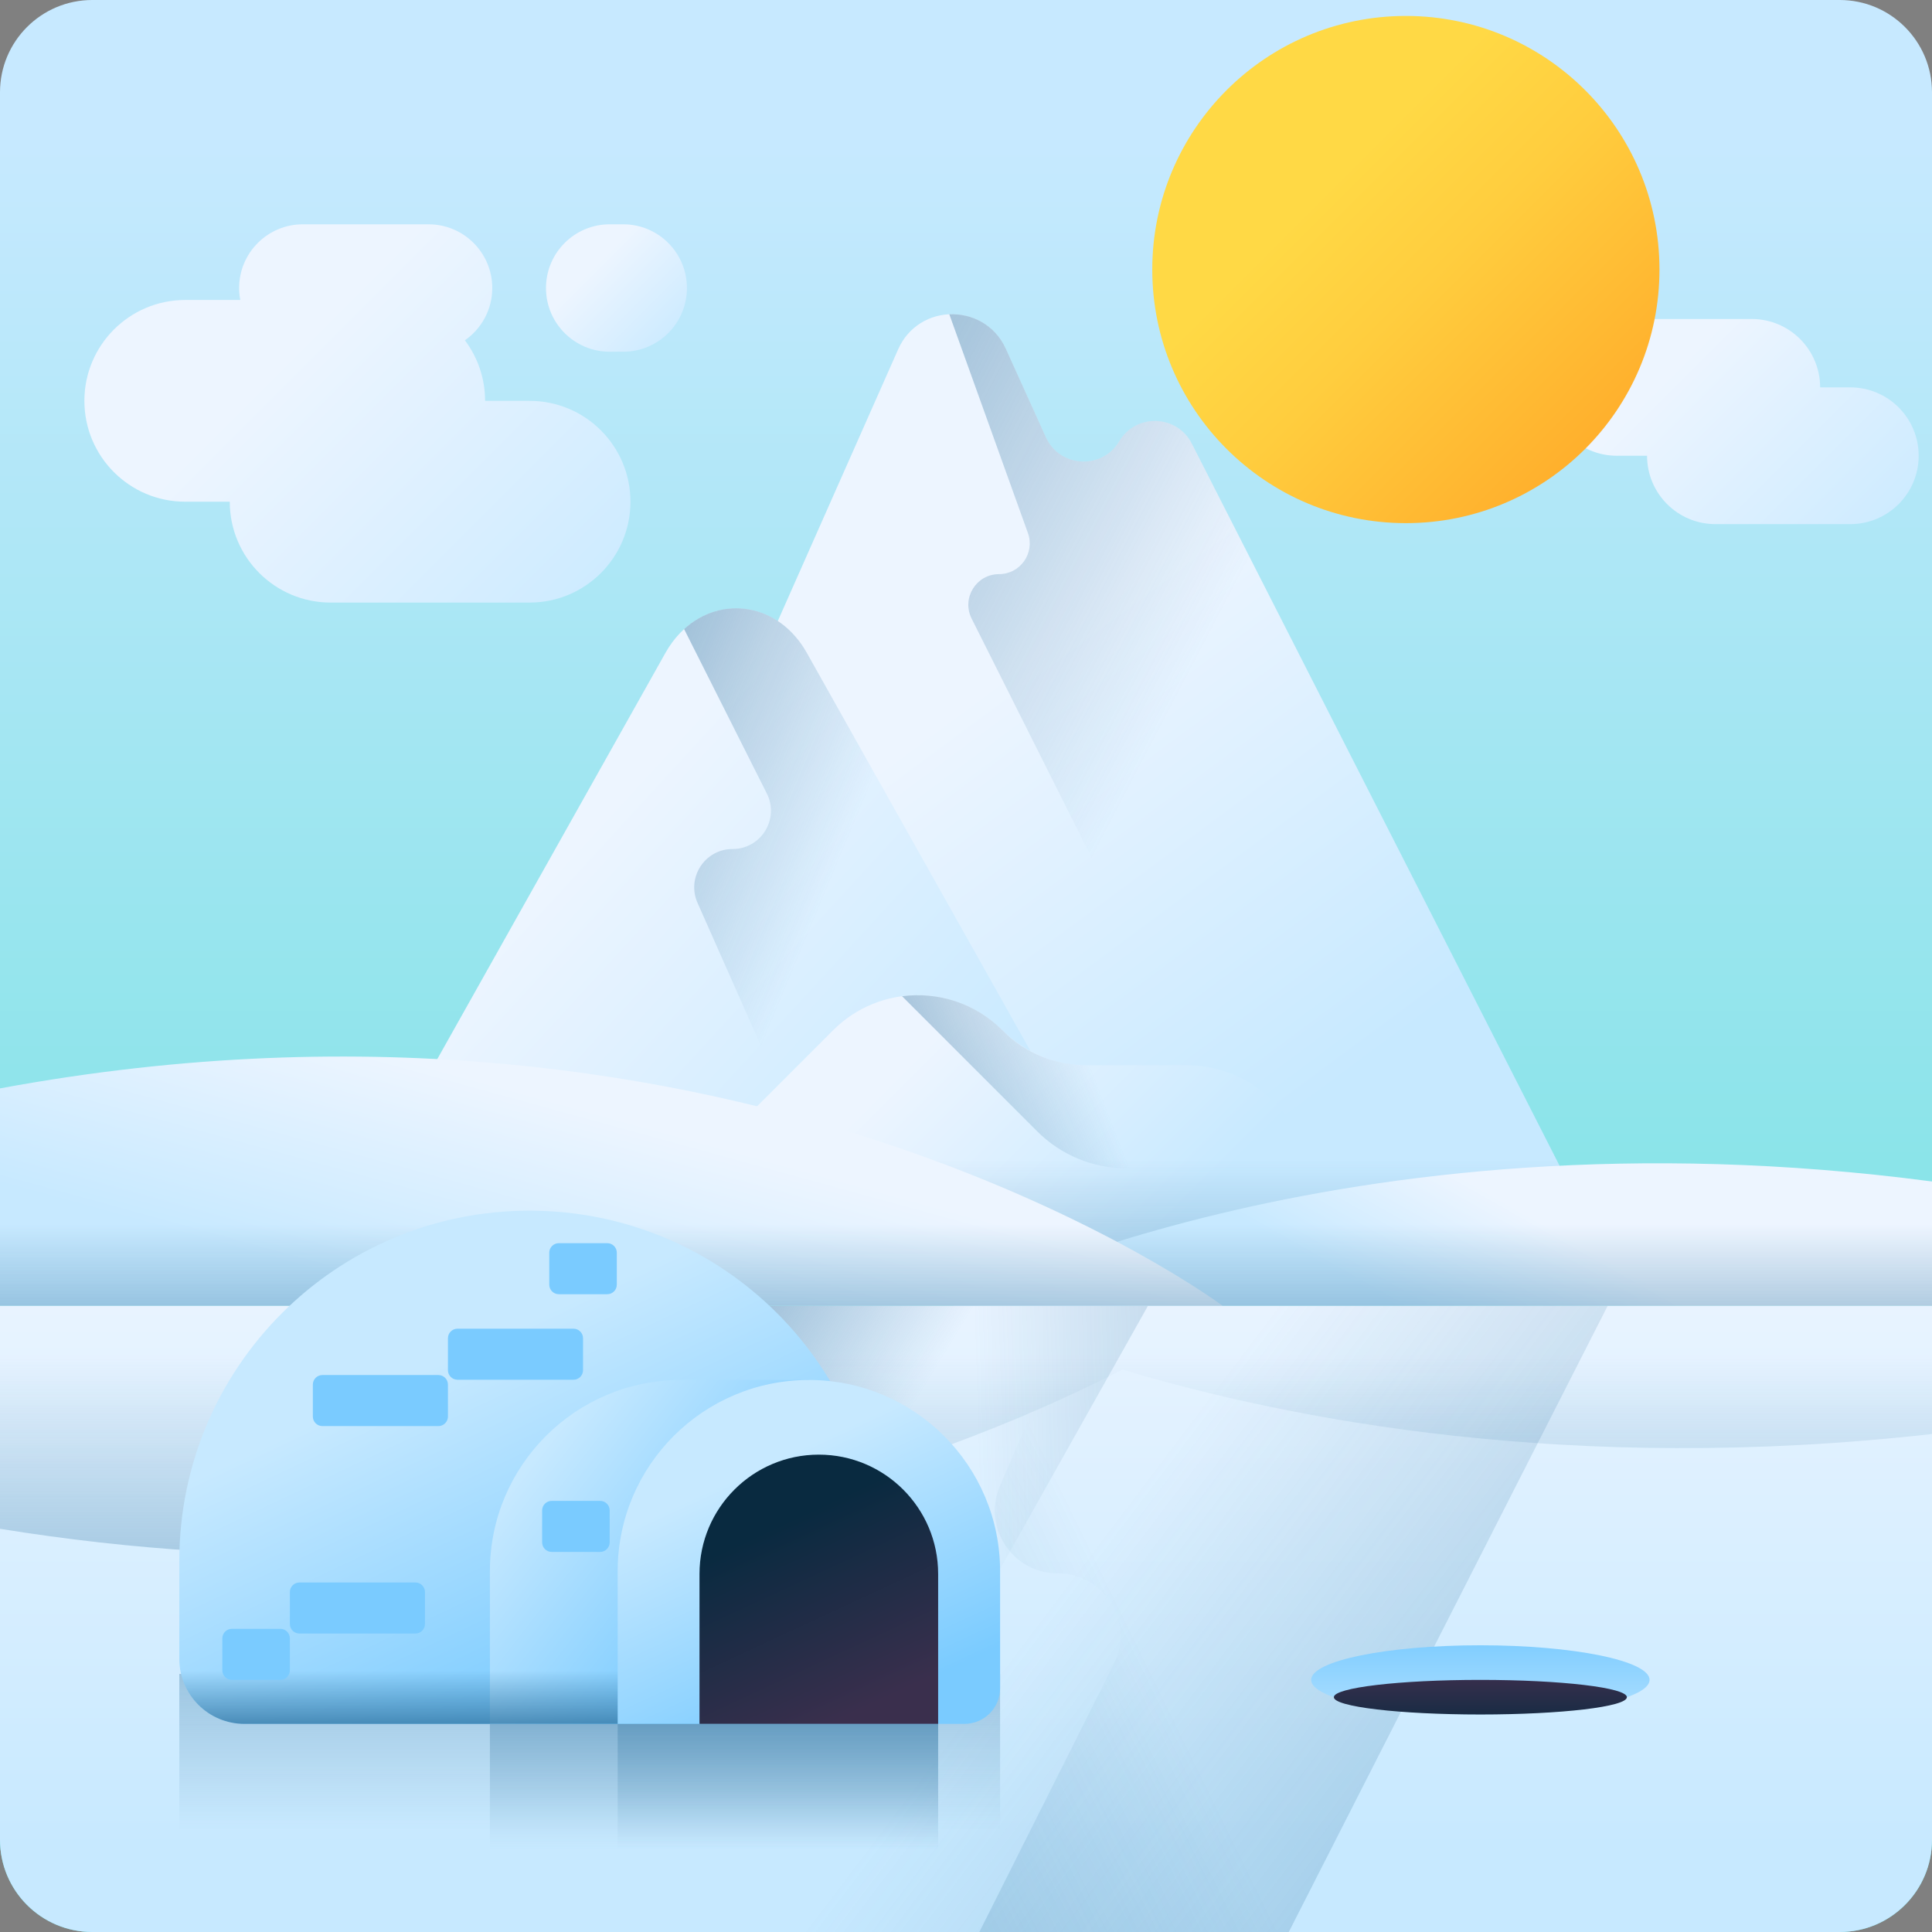 <!--
  - Copyright (c) 2023. Selldone® Business OS™
  -
  - Author: M.Pajuhaan
  - Web: https://selldone.com
  - ━━━━━━━━━━━━━━━━━━━━━━━━━━━━━━━━━━━━━━━━━━━━━━━━━━━━━━
  -
  - All rights reserved. In the weave of time, where traditions and innovations intermingle, this content was crafted.
  - From the essence of thought, through the corridors of creativity, each word, and sentiment has been molded.
  - Not just to exist, but to inspire. Like an artist's stroke or a sculptor's chisel, every nuance is deliberate.
  - Our journey is not just about reaching a destination, but about creating a masterpiece.
  - Tread carefully, for you're treading on dreams.
  -->

<svg id="Capa_1" enable-background="new 0 0 510 510" height="512" viewBox="0 0 510 510" width="512" xmlns="http://www.w3.org/2000/svg" xmlns:xlink="http://www.w3.org/1999/xlink"><rect x="0" y="0" width="510" height="510" fill="#808080" stroke="none"/><linearGradient id="SVGID_1_" gradientUnits="userSpaceOnUse" x1="255" x2="255" y1="34.721" y2="483.763"><stop offset="0" stop-color="#c7e9ff"/><stop offset=".356" stop-color="#a3e6f2"/><stop offset="1" stop-color="#65e0db"/></linearGradient><linearGradient id="lg1"><stop offset="0" stop-color="#edf5ff"/><stop offset="1" stop-color="#c7e9ff"/></linearGradient><linearGradient id="SVGID_2_" gradientUnits="userSpaceOnUse" x1="442.899" x2="501.499" xlink:href="#lg1" y1="96.555" y2="155.155"/><linearGradient id="SVGID_3_" gradientUnits="userSpaceOnUse" x1="349.781" x2="434.667" y1="49.819" y2="134.704"><stop offset="0" stop-color="#ffd945"/><stop offset=".304" stop-color="#ffcd3e"/><stop offset=".856" stop-color="#ffad2b"/><stop offset="1" stop-color="#ffa325"/></linearGradient><linearGradient id="SVGID_4_" gradientUnits="userSpaceOnUse" x1="215.225" x2="298.337" xlink:href="#lg1" y1="214.842" y2="326.917"/><linearGradient id="lg2"><stop offset="0" stop-color="#2f73a0" stop-opacity="0"/><stop offset="1" stop-color="#2f73a0"/></linearGradient><linearGradient id="SVGID_5_" gradientUnits="userSpaceOnUse" x1="292.313" x2="57.313" xlink:href="#lg2" y1="219.555" y2="96.555"/><linearGradient id="SVGID_6_" gradientUnits="userSpaceOnUse" x1="136.502" x2="234.002" xlink:href="#lg1" y1="239.901" y2="329.401"/><linearGradient id="SVGID_7_" gradientUnits="userSpaceOnUse" x1="210.6" x2="66.6" xlink:href="#lg2" y1="253.57" y2="193.57"/><linearGradient id="SVGID_8_" gradientUnits="userSpaceOnUse" x1="228.147" x2="284.542" xlink:href="#lg1" y1="292.247" y2="348.642"/><linearGradient id="SVGID_9_" gradientUnits="userSpaceOnUse" x1="296.023" x2="192.023" xlink:href="#lg2" y1="302.469" y2="342.469"/><linearGradient id="SVGID_10_" gradientUnits="userSpaceOnUse" x1="255" x2="255" xlink:href="#lg2" y1="306.209" y2="408.209"/><linearGradient id="SVGID_11_" gradientUnits="userSpaceOnUse" x1="255" x2="255" xlink:href="#lg1" y1="323.437" y2="487.614"/><linearGradient id="SVGID_12_" gradientUnits="userSpaceOnUse" x1="288.646" x2="691.313" xlink:href="#lg2" y1="408.075" y2="712.742"/><linearGradient id="SVGID_13_" gradientUnits="userSpaceOnUse" x1="300.346" x2="-40.321" xlink:href="#lg2" y1="433.219" y2="599.886"/><linearGradient id="SVGID_14_" gradientUnits="userSpaceOnUse" x1="259.137" x2="525.803" xlink:href="#lg2" y1="423.984" y2="415.984"/><linearGradient id="SVGID_15_" gradientUnits="userSpaceOnUse" x1="216.369" x2="109.702" xlink:href="#lg2" y1="411.546" y2="346.213"/><linearGradient id="SVGID_16_" gradientUnits="userSpaceOnUse" x1="396.564" x2="377.757" xlink:href="#lg1" y1="316.854" y2="350.044"/><linearGradient id="SVGID_17_" gradientUnits="userSpaceOnUse" x1="166.845" x2="150.86" xlink:href="#lg1" y1="296.052" y2="354.131"/><linearGradient id="SVGID_18_" gradientUnits="userSpaceOnUse" x1="255" x2="255" xlink:href="#lg2" y1="323.209" y2="391.212"/><linearGradient id="SVGID_19_" gradientUnits="userSpaceOnUse" x1="255" x2="255" xlink:href="#lg2" y1="358.54" y2="539.202"/><linearGradient id="SVGID_20_" gradientUnits="userSpaceOnUse" x1="155.667" x2="155.667" xlink:href="#lg2" y1="483.121" y2="357.307"/><linearGradient id="SVGID_21_" gradientUnits="userSpaceOnUse" x1="188.484" x2="188.484" xlink:href="#lg2" y1="488.209" y2="386.209"/><linearGradient id="SVGID_22_" gradientUnits="userSpaceOnUse" x1="205.348" x2="205.348" xlink:href="#lg2" y1="488.209" y2="386.209"/><linearGradient id="lg3"><stop offset="0" stop-color="#c7e9ff"/><stop offset="1" stop-color="#7acbff"/></linearGradient><linearGradient id="SVGID_23_" gradientUnits="userSpaceOnUse" x1="113.599" x2="154.964" xlink:href="#lg3" y1="361.11" y2="448.598"/><linearGradient id="SVGID_24_" gradientUnits="userSpaceOnUse" x1="140.438" x2="193.586" xlink:href="#lg3" y1="385.628" y2="426.863"/><linearGradient id="SVGID_25_" gradientUnits="userSpaceOnUse" x1="139.78" x2="139.78" xlink:href="#lg2" y1="441.007" y2="460.046"/><linearGradient id="SVGID_26_" gradientUnits="userSpaceOnUse" x1="195.17" x2="224.454" xlink:href="#lg3" y1="389.786" y2="452.859"/><linearGradient id="lg4"><stop offset="0" stop-color="#092a40"/><stop offset="1" stop-color="#3a2f4d"/></linearGradient><linearGradient id="SVGID_27_" gradientUnits="userSpaceOnUse" x1="203.148" x2="225.597" xlink:href="#lg4" y1="403.783" y2="452.134"/><linearGradient id="SVGID_28_" gradientUnits="userSpaceOnUse" x1="390.781" x2="390.781" xlink:href="#lg3" y1="463.648" y2="431.299"/><linearGradient id="SVGID_29_" gradientUnits="userSpaceOnUse" x1="390.781" x2="390.781" xlink:href="#lg4" y1="458.114" y2="441.94"/><linearGradient id="SVGID_30_" gradientUnits="userSpaceOnUse" x1="76.591" x2="163.043" xlink:href="#lg1" y1="93.433" y2="179.885"/><linearGradient id="SVGID_31_" gradientUnits="userSpaceOnUse" x1="156.967" x2="179.894" xlink:href="#lg1" y1="70.269" y2="93.196"/><g><g><path d="m485.638 510h-461.276c-13.455 0-24.362-10.907-24.362-24.362v-461.276c0-13.455 10.907-24.362 24.362-24.362h461.275c13.456 0 24.363 10.907 24.363 24.362v461.275c0 13.456-10.907 24.363-24.362 24.363z" fill="url(#SVGID_1_)"/></g><path d="m488.433 102.258h-7.964c0-9.968-8.081-18.049-18.049-18.049h-35.6c-9.968 0-18.049 8.081-18.049 18.049s8.081 18.049 18.049 18.049h7.963c0 9.968 8.081 18.049 18.049 18.049h35.6c9.968 0 18.049-8.081 18.049-18.049 0-9.968-8.08-18.049-18.048-18.049z" fill="url(#SVGID_2_)"/><circle cx="371.114" cy="71.152" fill="url(#SVGID_3_)" r="66.943"/><g><g><path d="m130.559 332.694 106.537-240.49c5.449-12.3 22.878-12.37 28.426-.115l10.559 23.323c3.648 8.059 14.856 8.681 19.374 1.074 4.401-7.411 15.244-7.059 19.156.621l109.794 215.587z" fill="url(#SVGID_4_)"/><path d="m314.611 117.107c-3.911-7.68-14.755-8.032-19.156-.621-4.517 7.606-15.725 6.985-19.374-1.074l-10.559-23.323c-2.883-6.368-8.974-9.4-14.925-9.125h-.001l20.752 57.75c1.897 5.278-2.015 10.841-7.624 10.841-6.027 0-9.944 6.347-7.241 11.734l37.508 74.765c5.526 11.014-2.482 23.991-14.805 23.991-11.915 0-19.933 12.204-15.202 23.14l20.553 47.51h139.867z" fill="url(#SVGID_5_)"/></g><g><path d="m212.982 172.34c-8.81-15.685-28.509-15.685-37.319 0l-90.068 160.354h217.456z" fill="url(#SVGID_6_)"/><path d="m212.982 172.34c-7.413-13.198-22.534-15.288-32.392-6.275l21.83 43.392c3.385 6.728-1.506 14.664-9.038 14.664-7.318 0-12.215 7.529-9.249 14.218l18.324 41.323c3.453 7.787-2.248 16.551-10.766 16.551-8.5 0-14.2 8.729-10.783 16.512l8.768 19.969h113.373z" fill="url(#SVGID_7_)"/></g><g><path d="m313.433 281.209h-26.496c-8.378 0-16.414-3.328-22.338-9.253-12.337-12.337-32.339-12.337-44.676 0l-60.738 60.738h218.818l-42.232-42.232c-5.925-5.925-13.96-9.253-22.338-9.253z" fill="url(#SVGID_8_)"/><path d="m335.771 290.462c-5.924-5.924-13.96-9.253-22.338-9.253h-26.496c-8.292 0-16.344-3.167-22.162-9.075-7.237-7.35-17.17-10.397-26.646-9.153l35.672 35.672c6.252 6.252 14.732 9.765 23.575 9.765 8.842 0 17.322 3.513 23.575 9.765l14.512 14.511h42.542z" fill="url(#SVGID_9_)"/></g></g><path d="m85.595 332.694h338.81l-44.273-86.932h-245.708z" fill="url(#SVGID_10_)"/><path d="m510 485.638v-140.964h-510v140.964c0 13.455 10.907 24.362 24.362 24.362h461.275c13.456 0 24.363-10.907 24.363-24.362z" fill="url(#SVGID_11_)"/><g><g><path d="m424.4 344.669-84.19 165.33h-136.41l-73.24-165.33z" fill="url(#SVGID_12_)"/><path d="m284.54 344.669-20.56 47.52c-.94 2.18-1.38 4.41-1.38 6.58 0 8.73 7.05 16.55 16.59 16.55 12.32 0 20.33 12.98 14.8 24l-35.46 70.68h81.68l84.19-165.33z" fill="url(#SVGID_13_)"/></g><g><path d="m303.05 344.669-90.07 160.36c-1.06 1.88-2.27 3.54-3.61 4.97h-30.1c-1.34-1.43-2.55-3.09-3.61-4.97l-90.06-160.36z" fill="url(#SVGID_14_)"/></g><path d="m303.05 344.669-90.07 160.36c-1.06 1.88-2.27 3.54-3.61 4.97h-28.13l21.18-42.09c3.39-6.73-1.51-14.66-9.04-14.66-5.83 0-10.13-4.79-10.13-10.12 0-1.36.28-2.75.88-4.1l18.33-41.32c3.45-7.79-2.25-16.55-10.77-16.55-6.79 0-11.79-5.57-11.79-11.77 0-1.57.32-3.18 1.01-4.75l8.77-19.97z" fill="url(#SVGID_15_)"/></g><g><path d="m251.6 344.674s100.595-53.617 258.4-32.791v32.791z" fill="url(#SVGID_16_)"/><path d="m322.714 344.674s-125.633-93.802-322.714-57.366v57.366z" fill="url(#SVGID_17_)"/></g><path d="m294.89 327.817c-47.335-25.145-152.441-66.845-294.89-40.51v57.366h251.6 71.114 187.286v-32.791c-96.291-12.707-171.278 2.302-215.11 15.935z" fill="url(#SVGID_18_)"/><path d="m510 344.674h-184.896-73.624-251.48v58.888c142.899 23.103 248.295-17.401 296.298-42.031 44.004 13.22 118.339 27.731 213.702 17.011z" fill="url(#SVGID_19_)"/><g><path d="m47.333 441.876h216.667v68.124h-216.667z" fill="url(#SVGID_20_)"/><path d="m129.32 454.77h118.327v55.23h-118.327z" fill="url(#SVGID_21_)"/><path d="m163.05 454.77h84.597v55.23h-84.597z" fill="url(#SVGID_22_)"/></g><g><path d="m215.044 455.058h-150.528c-9.49 0-17.183-7.693-17.183-17.183v-25.843c0-51.057 41.39-92.447 92.447-92.447 51.057 0 92.447 41.39 92.447 92.447v25.843c0 9.49-7.693 17.183-17.183 17.183z" fill="url(#SVGID_23_)"/><g><path d="m179.792 364.278c-27.872 0-50.472 22.601-50.472 50.483v40.298h84.209v-90.782h-33.737z" fill="url(#SVGID_24_)"/></g><path d="m47.333 424.476v13.399c0 9.49 7.693 17.183 17.183 17.183h150.528c9.49 0 17.183-7.693 17.183-17.183v-13.399z" fill="url(#SVGID_25_)"/><g><g fill="#7acbff"><path d="m158.419 409.67h-12.785c-1.393 0-2.523-1.13-2.523-2.523v-8.431c0-1.393 1.13-2.523 2.523-2.523h12.785c1.393 0 2.523 1.13 2.523 2.523v8.431c0 1.393-1.129 2.523-2.523 2.523z"/><path d="m85.106 376.452h30.617c1.393 0 2.523-1.13 2.523-2.523v-8.431c0-1.393-1.13-2.523-2.523-2.523h-30.617c-1.393 0-2.523 1.13-2.523 2.523v8.431c0 1.393 1.129 2.523 2.523 2.523z"/><path d="m120.768 364.219h30.617c1.393 0 2.523-1.13 2.523-2.523v-8.431c0-1.393-1.13-2.523-2.523-2.523h-30.617c-1.393 0-2.523 1.13-2.523 2.523v8.431c0 1.393 1.13 2.523 2.523 2.523z"/><g><path d="m61.211 443.448h12.785c1.393 0 2.523-1.13 2.523-2.523v-8.431c0-1.393-1.13-2.523-2.523-2.523h-12.785c-1.393 0-2.523 1.13-2.523 2.523v8.431c0 1.393 1.13 2.523 2.523 2.523z"/><path d="m147.515 341.64h12.785c1.393 0 2.523-1.13 2.523-2.523v-8.431c0-1.393-1.13-2.523-2.523-2.523h-12.785c-1.393 0-2.523 1.13-2.523 2.523v8.431c0 1.394 1.13 2.523 2.523 2.523z"/><path d="m79.042 431.215h30.617c1.393 0 2.523-1.13 2.523-2.523v-8.431c0-1.393-1.13-2.523-2.523-2.523h-30.617c-1.393 0-2.523 1.13-2.523 2.523v8.431c0 1.393 1.13 2.523 2.523 2.523z"/></g></g></g><path d="m254.618 455.058h-91.568v-40.3c0-27.877 22.598-50.475 50.475-50.475 27.877 0 50.475 22.598 50.475 50.475v30.918c0 5.181-4.2 9.382-9.382 9.382z" fill="url(#SVGID_26_)"/><path d="m247.647 455.058h-62.996v-39.571c0-17.396 14.102-31.498 31.498-31.498 17.396 0 31.498 14.102 31.498 31.498z" fill="url(#SVGID_27_)"/></g><g><ellipse cx="390.781" cy="443.448" fill="url(#SVGID_28_)" rx="44.667" ry="9.134"/><ellipse cx="390.781" cy="448.015" fill="url(#SVGID_29_)" rx="38.676" ry="4.567"/></g></g><g><path d="m139.8 105.813h-11.748c0-5.996-1.983-11.529-5.328-15.98 4.362-3.039 7.222-8.084 7.222-13.803 0-9.29-7.531-16.821-16.821-16.821h-33.178c-9.29 0-16.821 7.531-16.821 16.821 0 1.079.111 2.132.306 3.155h-14.529c-14.706 0-26.627 11.922-26.627 26.627s11.922 26.627 26.627 26.627h11.748c0 14.706 11.921 26.627 26.627 26.627h52.52c14.706 0 26.627-11.921 26.627-26.627s-11.919-26.626-26.625-26.626z" fill="url(#SVGID_30_)"/><path d="m164.511 92.852h-3.564c-9.29 0-16.821-7.531-16.821-16.821 0-9.29 7.531-16.821 16.821-16.821h3.564c9.29 0 16.821 7.531 16.821 16.821 0 9.29-7.531 16.821-16.821 16.821z" fill="url(#SVGID_31_)"/></g></svg>